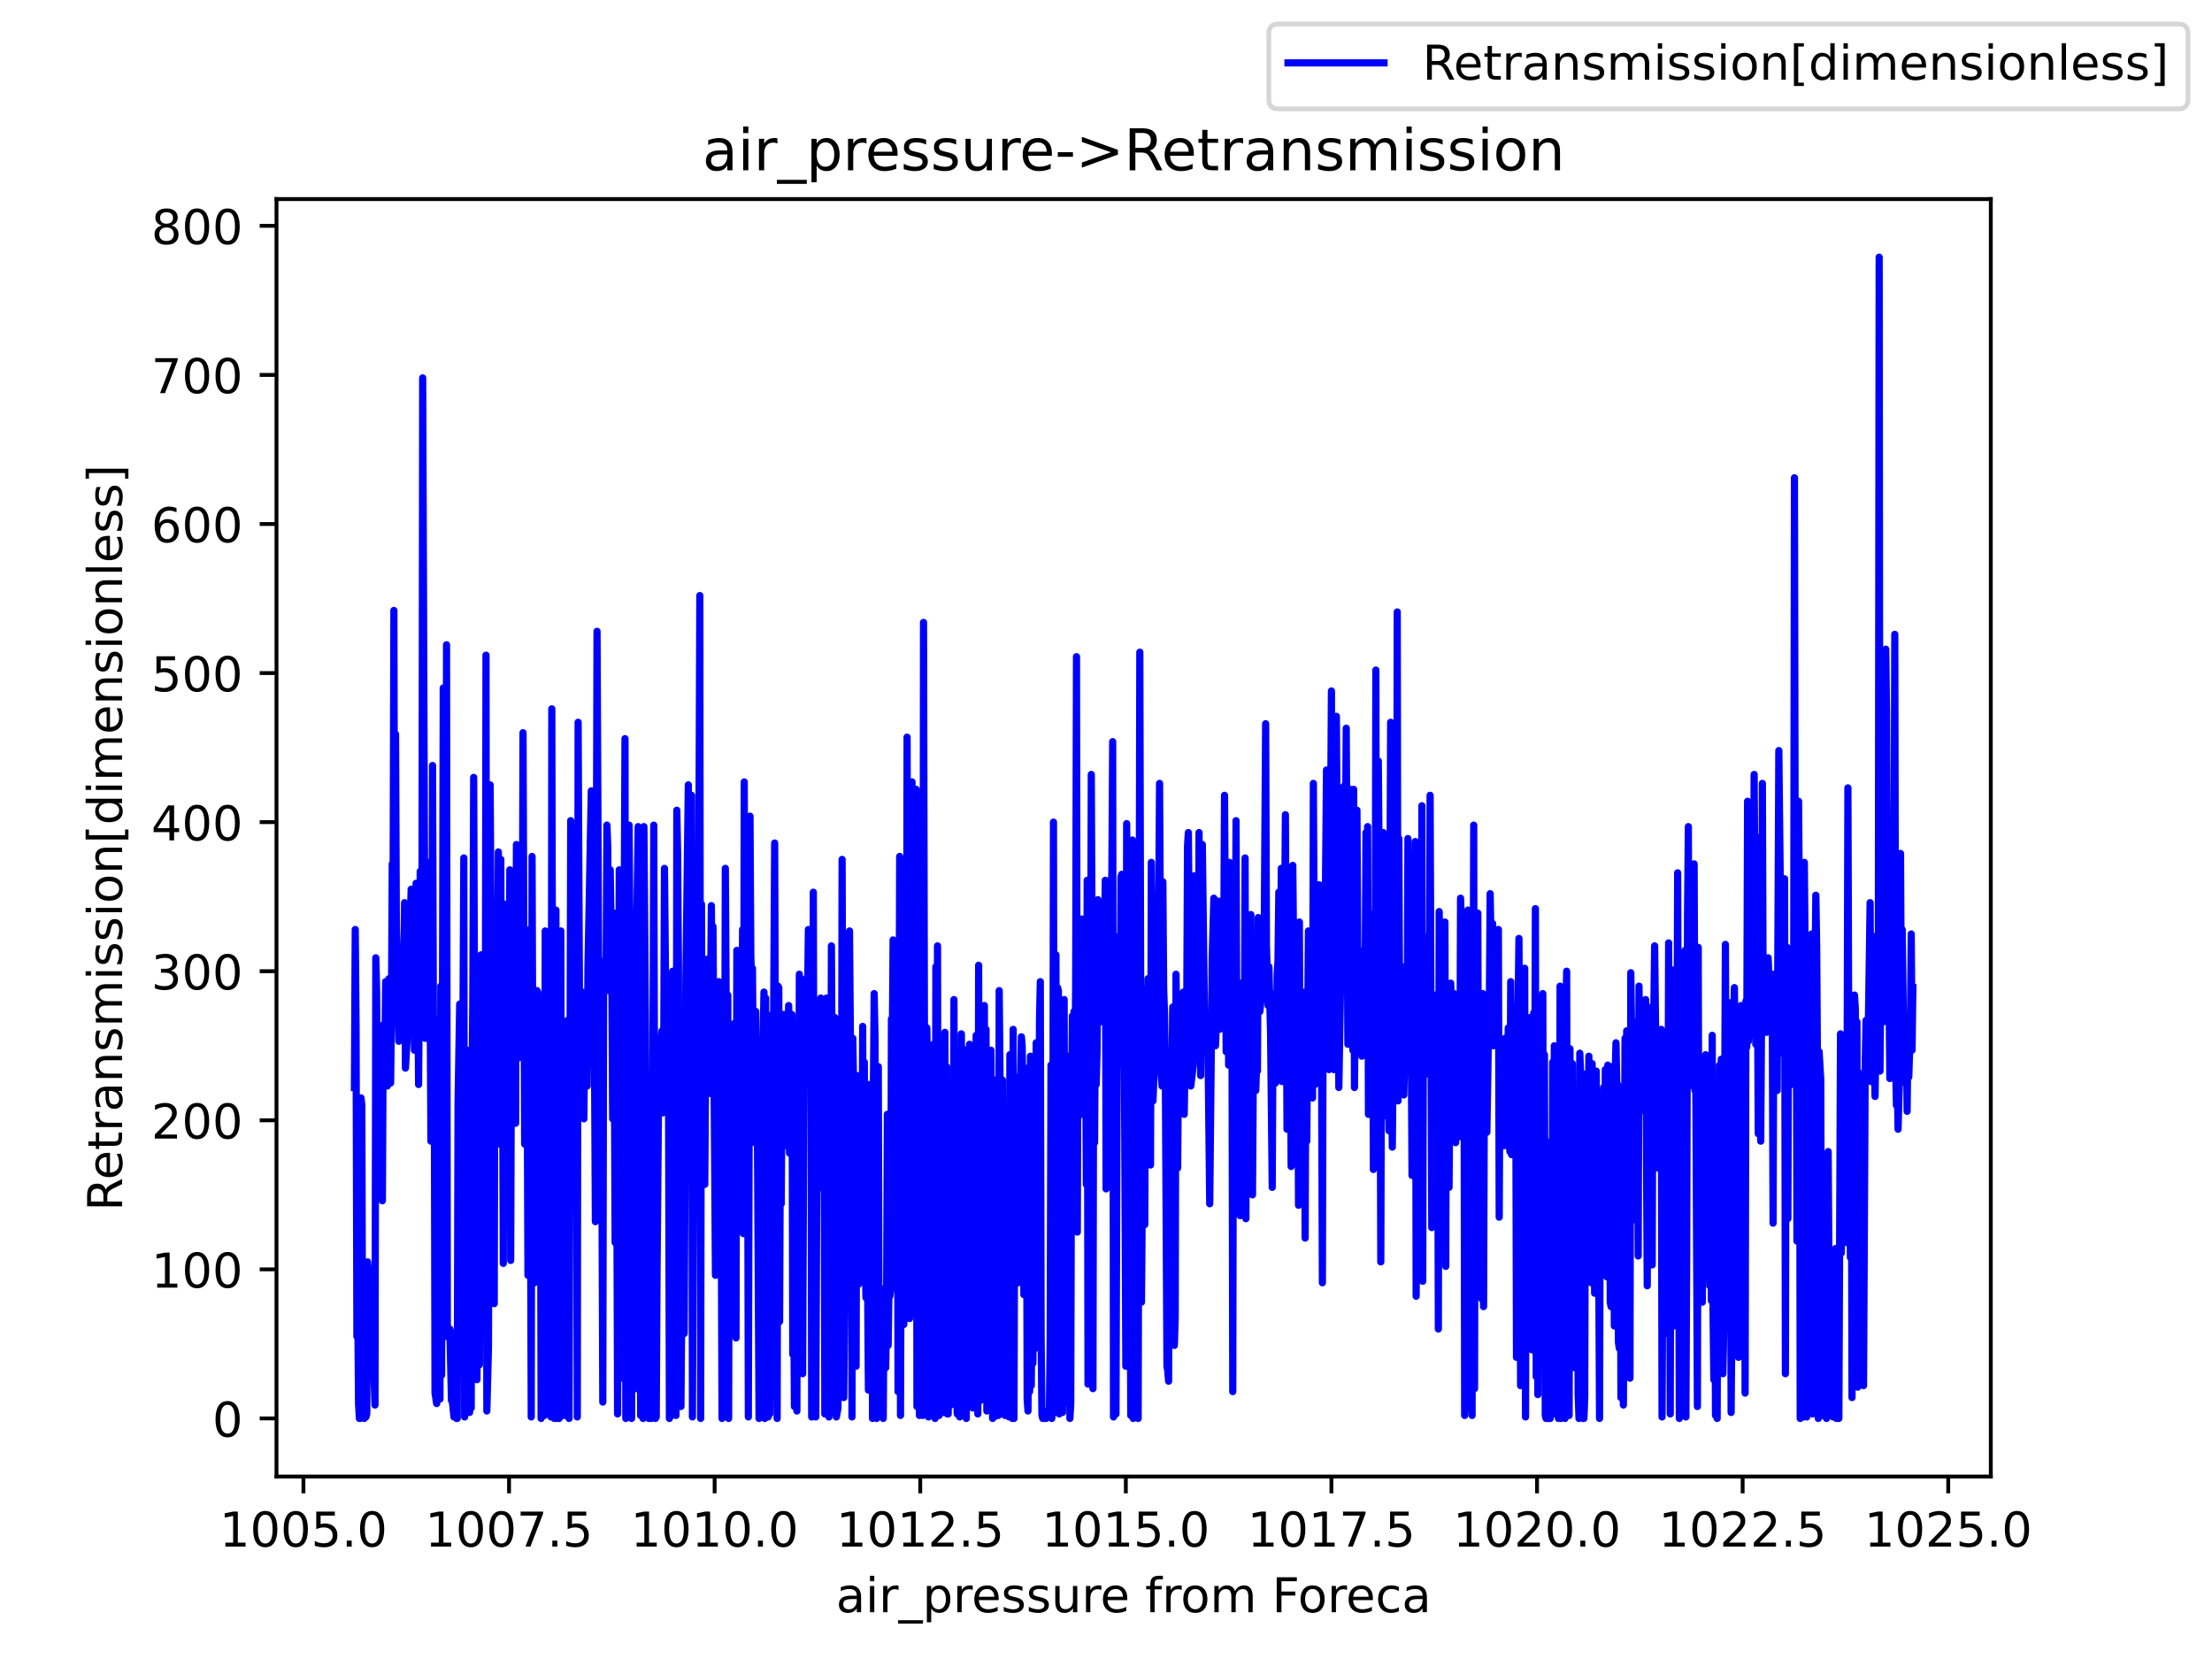 <?xml version="1.0" encoding="utf-8" standalone="no"?>
<!DOCTYPE svg PUBLIC "-//W3C//DTD SVG 1.1//EN"
  "http://www.w3.org/Graphics/SVG/1.1/DTD/svg11.dtd">
<!-- Created with matplotlib (https://matplotlib.org/) -->
<svg height="345.6pt" version="1.1" viewBox="0 0 460.8 345.6" width="460.8pt" xmlns="http://www.w3.org/2000/svg" xmlns:xlink="http://www.w3.org/1999/xlink">
 <defs>
  <style type="text/css">*{stroke-linecap:butt;stroke-linejoin:round;}</style>
 </defs>
 <g id="figure_1">
  <g id="patch_1">
   <path d="M 0 345.6 
L 460.8 345.6 
L 460.8 0 
L 0 0 
z
" style="fill:#ffffff;"/>
  </g>
  <g id="axes_1">
   <g id="patch_2">
    <path d="M 57.6 307.584 
L 414.72 307.584 
L 414.72 41.472 
L 57.6 41.472 
z
" style="fill:#ffffff;"/>
   </g>
   <g id="matplotlib.axis_1">
    <g id="xtick_1">
     <g id="line2d_1">
      <defs>
       <path d="M 0 0 
L 0 3.5 
" id="m2d797c3adc" style="stroke:#000000;stroke-width:0.8;"/>
      </defs>
      <g>
       <use style="stroke:#000000;stroke-width:0.8;" x="63.211" xlink:href="#m2d797c3adc" y="307.584"/>
      </g>
     </g>
     <g id="text_1">
      <!-- 1005.0 -->
      <g transform="translate(45.715 322.182)scale(0.1 -0.1)">
       <defs>
        <path d="M 12.406 8.297 
L 28.516 8.297 
L 28.516 63.922 
L 10.984 60.406 
L 10.984 69.391 
L 28.422 72.906 
L 38.281 72.906 
L 38.281 8.297 
L 54.391 8.297 
L 54.391 0 
L 12.406 0 
z
" id="DejaVuSans-49"/>
        <path d="M 31.781 66.406 
Q 24.172 66.406 20.328 58.906 
Q 16.5 51.422 16.5 36.375 
Q 16.5 21.391 20.328 13.891 
Q 24.172 6.391 31.781 6.391 
Q 39.453 6.391 43.281 13.891 
Q 47.125 21.391 47.125 36.375 
Q 47.125 51.422 43.281 58.906 
Q 39.453 66.406 31.781 66.406 
z
M 31.781 74.219 
Q 44.047 74.219 50.516 64.516 
Q 56.984 54.828 56.984 36.375 
Q 56.984 17.969 50.516 8.266 
Q 44.047 -1.422 31.781 -1.422 
Q 19.531 -1.422 13.062 8.266 
Q 6.594 17.969 6.594 36.375 
Q 6.594 54.828 13.062 64.516 
Q 19.531 74.219 31.781 74.219 
z
" id="DejaVuSans-48"/>
        <path d="M 10.797 72.906 
L 49.516 72.906 
L 49.516 64.594 
L 19.828 64.594 
L 19.828 46.734 
Q 21.969 47.469 24.109 47.828 
Q 26.266 48.188 28.422 48.188 
Q 40.625 48.188 47.75 41.5 
Q 54.891 34.812 54.891 23.391 
Q 54.891 11.625 47.562 5.094 
Q 40.234 -1.422 26.906 -1.422 
Q 22.312 -1.422 17.547 -0.641 
Q 12.797 0.141 7.719 1.703 
L 7.719 11.625 
Q 12.109 9.234 16.797 8.062 
Q 21.484 6.891 26.703 6.891 
Q 35.156 6.891 40.078 11.328 
Q 45.016 15.766 45.016 23.391 
Q 45.016 31 40.078 35.438 
Q 35.156 39.891 26.703 39.891 
Q 22.75 39.891 18.812 39.016 
Q 14.891 38.141 10.797 36.281 
z
" id="DejaVuSans-53"/>
        <path d="M 10.688 12.406 
L 21 12.406 
L 21 0 
L 10.688 0 
z
" id="DejaVuSans-46"/>
       </defs>
       <use xlink:href="#DejaVuSans-49"/>
       <use x="63.623" xlink:href="#DejaVuSans-48"/>
       <use x="127.246" xlink:href="#DejaVuSans-48"/>
       <use x="190.869" xlink:href="#DejaVuSans-53"/>
       <use x="254.492" xlink:href="#DejaVuSans-46"/>
       <use x="286.279" xlink:href="#DejaVuSans-48"/>
      </g>
     </g>
    </g>
    <g id="xtick_2">
     <g id="line2d_2">
      <g>
       <use style="stroke:#000000;stroke-width:0.8;" x="106.041" xlink:href="#m2d797c3adc" y="307.584"/>
      </g>
     </g>
     <g id="text_2">
      <!-- 1007.5 -->
      <g transform="translate(88.546 322.182)scale(0.1 -0.1)">
       <defs>
        <path d="M 8.203 72.906 
L 55.078 72.906 
L 55.078 68.703 
L 28.609 0 
L 18.312 0 
L 43.219 64.594 
L 8.203 64.594 
z
" id="DejaVuSans-55"/>
       </defs>
       <use xlink:href="#DejaVuSans-49"/>
       <use x="63.623" xlink:href="#DejaVuSans-48"/>
       <use x="127.246" xlink:href="#DejaVuSans-48"/>
       <use x="190.869" xlink:href="#DejaVuSans-55"/>
       <use x="254.492" xlink:href="#DejaVuSans-46"/>
       <use x="286.279" xlink:href="#DejaVuSans-53"/>
      </g>
     </g>
    </g>
    <g id="xtick_3">
     <g id="line2d_3">
      <g>
       <use style="stroke:#000000;stroke-width:0.8;" x="148.872" xlink:href="#m2d797c3adc" y="307.584"/>
      </g>
     </g>
     <g id="text_3">
      <!-- 1010.0 -->
      <g transform="translate(131.376 322.182)scale(0.1 -0.1)">
       <use xlink:href="#DejaVuSans-49"/>
       <use x="63.623" xlink:href="#DejaVuSans-48"/>
       <use x="127.246" xlink:href="#DejaVuSans-49"/>
       <use x="190.869" xlink:href="#DejaVuSans-48"/>
       <use x="254.492" xlink:href="#DejaVuSans-46"/>
       <use x="286.279" xlink:href="#DejaVuSans-48"/>
      </g>
     </g>
    </g>
    <g id="xtick_4">
     <g id="line2d_4">
      <g>
       <use style="stroke:#000000;stroke-width:0.8;" x="191.702" xlink:href="#m2d797c3adc" y="307.584"/>
      </g>
     </g>
     <g id="text_4">
      <!-- 1012.5 -->
      <g transform="translate(174.207 322.182)scale(0.1 -0.1)">
       <defs>
        <path d="M 19.188 8.297 
L 53.609 8.297 
L 53.609 0 
L 7.328 0 
L 7.328 8.297 
Q 12.938 14.109 22.625 23.891 
Q 32.328 33.688 34.812 36.531 
Q 39.547 41.844 41.422 45.531 
Q 43.312 49.219 43.312 52.781 
Q 43.312 58.594 39.234 62.25 
Q 35.156 65.922 28.609 65.922 
Q 23.969 65.922 18.812 64.312 
Q 13.672 62.703 7.812 59.422 
L 7.812 69.391 
Q 13.766 71.781 18.938 73 
Q 24.125 74.219 28.422 74.219 
Q 39.75 74.219 46.484 68.547 
Q 53.219 62.891 53.219 53.422 
Q 53.219 48.922 51.531 44.891 
Q 49.859 40.875 45.406 35.406 
Q 44.188 33.984 37.641 27.219 
Q 31.109 20.453 19.188 8.297 
z
" id="DejaVuSans-50"/>
       </defs>
       <use xlink:href="#DejaVuSans-49"/>
       <use x="63.623" xlink:href="#DejaVuSans-48"/>
       <use x="127.246" xlink:href="#DejaVuSans-49"/>
       <use x="190.869" xlink:href="#DejaVuSans-50"/>
       <use x="254.492" xlink:href="#DejaVuSans-46"/>
       <use x="286.279" xlink:href="#DejaVuSans-53"/>
      </g>
     </g>
    </g>
    <g id="xtick_5">
     <g id="line2d_5">
      <g>
       <use style="stroke:#000000;stroke-width:0.8;" x="234.532" xlink:href="#m2d797c3adc" y="307.584"/>
      </g>
     </g>
     <g id="text_5">
      <!-- 1015.0 -->
      <g transform="translate(217.037 322.182)scale(0.1 -0.1)">
       <use xlink:href="#DejaVuSans-49"/>
       <use x="63.623" xlink:href="#DejaVuSans-48"/>
       <use x="127.246" xlink:href="#DejaVuSans-49"/>
       <use x="190.869" xlink:href="#DejaVuSans-53"/>
       <use x="254.492" xlink:href="#DejaVuSans-46"/>
       <use x="286.279" xlink:href="#DejaVuSans-48"/>
      </g>
     </g>
    </g>
    <g id="xtick_6">
     <g id="line2d_6">
      <g>
       <use style="stroke:#000000;stroke-width:0.8;" x="277.363" xlink:href="#m2d797c3adc" y="307.584"/>
      </g>
     </g>
     <g id="text_6">
      <!-- 1017.5 -->
      <g transform="translate(259.868 322.182)scale(0.1 -0.1)">
       <use xlink:href="#DejaVuSans-49"/>
       <use x="63.623" xlink:href="#DejaVuSans-48"/>
       <use x="127.246" xlink:href="#DejaVuSans-49"/>
       <use x="190.869" xlink:href="#DejaVuSans-55"/>
       <use x="254.492" xlink:href="#DejaVuSans-46"/>
       <use x="286.279" xlink:href="#DejaVuSans-53"/>
      </g>
     </g>
    </g>
    <g id="xtick_7">
     <g id="line2d_7">
      <g>
       <use style="stroke:#000000;stroke-width:0.8;" x="320.193" xlink:href="#m2d797c3adc" y="307.584"/>
      </g>
     </g>
     <g id="text_7">
      <!-- 1020.0 -->
      <g transform="translate(302.698 322.182)scale(0.1 -0.1)">
       <use xlink:href="#DejaVuSans-49"/>
       <use x="63.623" xlink:href="#DejaVuSans-48"/>
       <use x="127.246" xlink:href="#DejaVuSans-50"/>
       <use x="190.869" xlink:href="#DejaVuSans-48"/>
       <use x="254.492" xlink:href="#DejaVuSans-46"/>
       <use x="286.279" xlink:href="#DejaVuSans-48"/>
      </g>
     </g>
    </g>
    <g id="xtick_8">
     <g id="line2d_8">
      <g>
       <use style="stroke:#000000;stroke-width:0.8;" x="363.024" xlink:href="#m2d797c3adc" y="307.584"/>
      </g>
     </g>
     <g id="text_8">
      <!-- 1022.5 -->
      <g transform="translate(345.528 322.182)scale(0.1 -0.1)">
       <use xlink:href="#DejaVuSans-49"/>
       <use x="63.623" xlink:href="#DejaVuSans-48"/>
       <use x="127.246" xlink:href="#DejaVuSans-50"/>
       <use x="190.869" xlink:href="#DejaVuSans-50"/>
       <use x="254.492" xlink:href="#DejaVuSans-46"/>
       <use x="286.279" xlink:href="#DejaVuSans-53"/>
      </g>
     </g>
    </g>
    <g id="xtick_9">
     <g id="line2d_9">
      <g>
       <use style="stroke:#000000;stroke-width:0.8;" x="405.854" xlink:href="#m2d797c3adc" y="307.584"/>
      </g>
     </g>
     <g id="text_9">
      <!-- 1025.0 -->
      <g transform="translate(388.359 322.182)scale(0.1 -0.1)">
       <use xlink:href="#DejaVuSans-49"/>
       <use x="63.623" xlink:href="#DejaVuSans-48"/>
       <use x="127.246" xlink:href="#DejaVuSans-50"/>
       <use x="190.869" xlink:href="#DejaVuSans-53"/>
       <use x="254.492" xlink:href="#DejaVuSans-46"/>
       <use x="286.279" xlink:href="#DejaVuSans-48"/>
      </g>
     </g>
    </g>
    <g id="text_10">
     <!-- air_pressure from Foreca -->
     <g transform="translate(174.162 335.861)scale(0.1 -0.1)">
      <defs>
       <path d="M 34.281 27.484 
Q 23.391 27.484 19.188 25 
Q 14.984 22.516 14.984 16.5 
Q 14.984 11.719 18.141 8.906 
Q 21.297 6.109 26.703 6.109 
Q 34.188 6.109 38.703 11.406 
Q 43.219 16.703 43.219 25.484 
L 43.219 27.484 
z
M 52.203 31.203 
L 52.203 0 
L 43.219 0 
L 43.219 8.297 
Q 40.141 3.328 35.547 0.953 
Q 30.953 -1.422 24.312 -1.422 
Q 15.922 -1.422 10.953 3.297 
Q 6 8.016 6 15.922 
Q 6 25.141 12.172 29.828 
Q 18.359 34.516 30.609 34.516 
L 43.219 34.516 
L 43.219 35.406 
Q 43.219 41.609 39.141 45 
Q 35.062 48.391 27.688 48.391 
Q 23 48.391 18.547 47.266 
Q 14.109 46.141 10.016 43.891 
L 10.016 52.203 
Q 14.938 54.109 19.578 55.047 
Q 24.219 56 28.609 56 
Q 40.484 56 46.344 49.844 
Q 52.203 43.703 52.203 31.203 
z
" id="DejaVuSans-97"/>
       <path d="M 9.422 54.688 
L 18.406 54.688 
L 18.406 0 
L 9.422 0 
z
M 9.422 75.984 
L 18.406 75.984 
L 18.406 64.594 
L 9.422 64.594 
z
" id="DejaVuSans-105"/>
       <path d="M 41.109 46.297 
Q 39.594 47.172 37.812 47.578 
Q 36.031 48 33.891 48 
Q 26.266 48 22.188 43.047 
Q 18.109 38.094 18.109 28.812 
L 18.109 0 
L 9.078 0 
L 9.078 54.688 
L 18.109 54.688 
L 18.109 46.188 
Q 20.953 51.172 25.484 53.578 
Q 30.031 56 36.531 56 
Q 37.453 56 38.578 55.875 
Q 39.703 55.766 41.062 55.516 
z
" id="DejaVuSans-114"/>
       <path d="M 50.984 -16.609 
L 50.984 -23.578 
L -0.984 -23.578 
L -0.984 -16.609 
z
" id="DejaVuSans-95"/>
       <path d="M 18.109 8.203 
L 18.109 -20.797 
L 9.078 -20.797 
L 9.078 54.688 
L 18.109 54.688 
L 18.109 46.391 
Q 20.953 51.266 25.266 53.625 
Q 29.594 56 35.594 56 
Q 45.562 56 51.781 48.094 
Q 58.016 40.188 58.016 27.297 
Q 58.016 14.406 51.781 6.484 
Q 45.562 -1.422 35.594 -1.422 
Q 29.594 -1.422 25.266 0.953 
Q 20.953 3.328 18.109 8.203 
z
M 48.688 27.297 
Q 48.688 37.203 44.609 42.844 
Q 40.531 48.484 33.406 48.484 
Q 26.266 48.484 22.188 42.844 
Q 18.109 37.203 18.109 27.297 
Q 18.109 17.391 22.188 11.75 
Q 26.266 6.109 33.406 6.109 
Q 40.531 6.109 44.609 11.75 
Q 48.688 17.391 48.688 27.297 
z
" id="DejaVuSans-112"/>
       <path d="M 56.203 29.594 
L 56.203 25.203 
L 14.891 25.203 
Q 15.484 15.922 20.484 11.062 
Q 25.484 6.203 34.422 6.203 
Q 39.594 6.203 44.453 7.469 
Q 49.312 8.734 54.109 11.281 
L 54.109 2.781 
Q 49.266 0.734 44.188 -0.344 
Q 39.109 -1.422 33.891 -1.422 
Q 20.797 -1.422 13.156 6.188 
Q 5.516 13.812 5.516 26.812 
Q 5.516 40.234 12.766 48.109 
Q 20.016 56 32.328 56 
Q 43.359 56 49.781 48.891 
Q 56.203 41.797 56.203 29.594 
z
M 47.219 32.234 
Q 47.125 39.594 43.094 43.984 
Q 39.062 48.391 32.422 48.391 
Q 24.906 48.391 20.391 44.141 
Q 15.875 39.891 15.188 32.172 
z
" id="DejaVuSans-101"/>
       <path d="M 44.281 53.078 
L 44.281 44.578 
Q 40.484 46.531 36.375 47.5 
Q 32.281 48.484 27.875 48.484 
Q 21.188 48.484 17.844 46.438 
Q 14.5 44.391 14.5 40.281 
Q 14.5 37.156 16.891 35.375 
Q 19.281 33.594 26.516 31.984 
L 29.594 31.297 
Q 39.156 29.25 43.188 25.516 
Q 47.219 21.781 47.219 15.094 
Q 47.219 7.469 41.188 3.016 
Q 35.156 -1.422 24.609 -1.422 
Q 20.219 -1.422 15.453 -0.562 
Q 10.688 0.297 5.422 2 
L 5.422 11.281 
Q 10.406 8.688 15.234 7.391 
Q 20.062 6.109 24.812 6.109 
Q 31.156 6.109 34.562 8.281 
Q 37.984 10.453 37.984 14.406 
Q 37.984 18.062 35.516 20.016 
Q 33.062 21.969 24.703 23.781 
L 21.578 24.516 
Q 13.234 26.266 9.516 29.906 
Q 5.812 33.547 5.812 39.891 
Q 5.812 47.609 11.281 51.797 
Q 16.75 56 26.812 56 
Q 31.781 56 36.172 55.266 
Q 40.578 54.547 44.281 53.078 
z
" id="DejaVuSans-115"/>
       <path d="M 8.5 21.578 
L 8.5 54.688 
L 17.484 54.688 
L 17.484 21.922 
Q 17.484 14.156 20.5 10.266 
Q 23.531 6.391 29.594 6.391 
Q 36.859 6.391 41.078 11.031 
Q 45.312 15.672 45.312 23.688 
L 45.312 54.688 
L 54.297 54.688 
L 54.297 0 
L 45.312 0 
L 45.312 8.406 
Q 42.047 3.422 37.719 1 
Q 33.406 -1.422 27.688 -1.422 
Q 18.266 -1.422 13.375 4.438 
Q 8.5 10.297 8.5 21.578 
z
M 31.109 56 
z
" id="DejaVuSans-117"/>
       <path id="DejaVuSans-32"/>
       <path d="M 37.109 75.984 
L 37.109 68.5 
L 28.516 68.5 
Q 23.688 68.5 21.797 66.547 
Q 19.922 64.594 19.922 59.516 
L 19.922 54.688 
L 34.719 54.688 
L 34.719 47.703 
L 19.922 47.703 
L 19.922 0 
L 10.891 0 
L 10.891 47.703 
L 2.297 47.703 
L 2.297 54.688 
L 10.891 54.688 
L 10.891 58.5 
Q 10.891 67.625 15.141 71.797 
Q 19.391 75.984 28.609 75.984 
z
" id="DejaVuSans-102"/>
       <path d="M 30.609 48.391 
Q 23.391 48.391 19.188 42.75 
Q 14.984 37.109 14.984 27.297 
Q 14.984 17.484 19.156 11.844 
Q 23.344 6.203 30.609 6.203 
Q 37.797 6.203 41.984 11.859 
Q 46.188 17.531 46.188 27.297 
Q 46.188 37.016 41.984 42.703 
Q 37.797 48.391 30.609 48.391 
z
M 30.609 56 
Q 42.328 56 49.016 48.375 
Q 55.719 40.766 55.719 27.297 
Q 55.719 13.875 49.016 6.219 
Q 42.328 -1.422 30.609 -1.422 
Q 18.844 -1.422 12.172 6.219 
Q 5.516 13.875 5.516 27.297 
Q 5.516 40.766 12.172 48.375 
Q 18.844 56 30.609 56 
z
" id="DejaVuSans-111"/>
       <path d="M 52 44.188 
Q 55.375 50.25 60.062 53.125 
Q 64.75 56 71.094 56 
Q 79.641 56 84.281 50.016 
Q 88.922 44.047 88.922 33.016 
L 88.922 0 
L 79.891 0 
L 79.891 32.719 
Q 79.891 40.578 77.094 44.375 
Q 74.312 48.188 68.609 48.188 
Q 61.625 48.188 57.562 43.547 
Q 53.516 38.922 53.516 30.906 
L 53.516 0 
L 44.484 0 
L 44.484 32.719 
Q 44.484 40.625 41.703 44.406 
Q 38.922 48.188 33.109 48.188 
Q 26.219 48.188 22.156 43.531 
Q 18.109 38.875 18.109 30.906 
L 18.109 0 
L 9.078 0 
L 9.078 54.688 
L 18.109 54.688 
L 18.109 46.188 
Q 21.188 51.219 25.484 53.609 
Q 29.781 56 35.688 56 
Q 41.656 56 45.828 52.969 
Q 50 49.953 52 44.188 
z
" id="DejaVuSans-109"/>
       <path d="M 9.812 72.906 
L 51.703 72.906 
L 51.703 64.594 
L 19.672 64.594 
L 19.672 43.109 
L 48.578 43.109 
L 48.578 34.812 
L 19.672 34.812 
L 19.672 0 
L 9.812 0 
z
" id="DejaVuSans-70"/>
       <path d="M 48.781 52.594 
L 48.781 44.188 
Q 44.969 46.297 41.141 47.344 
Q 37.312 48.391 33.406 48.391 
Q 24.656 48.391 19.812 42.844 
Q 14.984 37.312 14.984 27.297 
Q 14.984 17.281 19.812 11.734 
Q 24.656 6.203 33.406 6.203 
Q 37.312 6.203 41.141 7.25 
Q 44.969 8.297 48.781 10.406 
L 48.781 2.094 
Q 45.016 0.344 40.984 -0.531 
Q 36.969 -1.422 32.422 -1.422 
Q 20.062 -1.422 12.781 6.344 
Q 5.516 14.109 5.516 27.297 
Q 5.516 40.672 12.859 48.328 
Q 20.219 56 33.016 56 
Q 37.156 56 41.109 55.141 
Q 45.062 54.297 48.781 52.594 
z
" id="DejaVuSans-99"/>
      </defs>
      <use xlink:href="#DejaVuSans-97"/>
      <use x="61.279" xlink:href="#DejaVuSans-105"/>
      <use x="89.062" xlink:href="#DejaVuSans-114"/>
      <use x="130.176" xlink:href="#DejaVuSans-95"/>
      <use x="180.176" xlink:href="#DejaVuSans-112"/>
      <use x="243.652" xlink:href="#DejaVuSans-114"/>
      <use x="282.516" xlink:href="#DejaVuSans-101"/>
      <use x="344.039" xlink:href="#DejaVuSans-115"/>
      <use x="396.139" xlink:href="#DejaVuSans-115"/>
      <use x="448.238" xlink:href="#DejaVuSans-117"/>
      <use x="511.617" xlink:href="#DejaVuSans-114"/>
      <use x="550.48" xlink:href="#DejaVuSans-101"/>
      <use x="612.004" xlink:href="#DejaVuSans-32"/>
      <use x="643.791" xlink:href="#DejaVuSans-102"/>
      <use x="678.996" xlink:href="#DejaVuSans-114"/>
      <use x="717.859" xlink:href="#DejaVuSans-111"/>
      <use x="779.041" xlink:href="#DejaVuSans-109"/>
      <use x="876.453" xlink:href="#DejaVuSans-32"/>
      <use x="908.24" xlink:href="#DejaVuSans-70"/>
      <use x="962.135" xlink:href="#DejaVuSans-111"/>
      <use x="1023.316" xlink:href="#DejaVuSans-114"/>
      <use x="1062.18" xlink:href="#DejaVuSans-101"/>
      <use x="1123.703" xlink:href="#DejaVuSans-99"/>
      <use x="1178.684" xlink:href="#DejaVuSans-97"/>
     </g>
    </g>
   </g>
   <g id="matplotlib.axis_2">
    <g id="ytick_1">
     <g id="line2d_10">
      <defs>
       <path d="M 0 0 
L -3.5 0 
" id="m5bf0a450e6" style="stroke:#000000;stroke-width:0.8;"/>
      </defs>
      <g>
       <use style="stroke:#000000;stroke-width:0.8;" x="57.6" xlink:href="#m5bf0a450e6" y="295.488"/>
      </g>
     </g>
     <g id="text_11">
      <!-- 0 -->
      <g transform="translate(44.237 299.287)scale(0.1 -0.1)">
       <use xlink:href="#DejaVuSans-48"/>
      </g>
     </g>
    </g>
    <g id="ytick_2">
     <g id="line2d_11">
      <g>
       <use style="stroke:#000000;stroke-width:0.8;" x="57.6" xlink:href="#m5bf0a450e6" y="264.433"/>
      </g>
     </g>
     <g id="text_12">
      <!-- 100 -->
      <g transform="translate(31.512 268.232)scale(0.1 -0.1)">
       <use xlink:href="#DejaVuSans-49"/>
       <use x="63.623" xlink:href="#DejaVuSans-48"/>
       <use x="127.246" xlink:href="#DejaVuSans-48"/>
      </g>
     </g>
    </g>
    <g id="ytick_3">
     <g id="line2d_12">
      <g>
       <use style="stroke:#000000;stroke-width:0.8;" x="57.6" xlink:href="#m5bf0a450e6" y="233.378"/>
      </g>
     </g>
     <g id="text_13">
      <!-- 200 -->
      <g transform="translate(31.512 237.177)scale(0.1 -0.1)">
       <use xlink:href="#DejaVuSans-50"/>
       <use x="63.623" xlink:href="#DejaVuSans-48"/>
       <use x="127.246" xlink:href="#DejaVuSans-48"/>
      </g>
     </g>
    </g>
    <g id="ytick_4">
     <g id="line2d_13">
      <g>
       <use style="stroke:#000000;stroke-width:0.8;" x="57.6" xlink:href="#m5bf0a450e6" y="202.322"/>
      </g>
     </g>
     <g id="text_14">
      <!-- 300 -->
      <g transform="translate(31.512 206.122)scale(0.1 -0.1)">
       <defs>
        <path d="M 40.578 39.312 
Q 47.656 37.797 51.625 33 
Q 55.609 28.219 55.609 21.188 
Q 55.609 10.406 48.188 4.484 
Q 40.766 -1.422 27.094 -1.422 
Q 22.516 -1.422 17.656 -0.516 
Q 12.797 0.391 7.625 2.203 
L 7.625 11.719 
Q 11.719 9.328 16.594 8.109 
Q 21.484 6.891 26.812 6.891 
Q 36.078 6.891 40.938 10.547 
Q 45.797 14.203 45.797 21.188 
Q 45.797 27.641 41.281 31.266 
Q 36.766 34.906 28.719 34.906 
L 20.219 34.906 
L 20.219 43.016 
L 29.109 43.016 
Q 36.375 43.016 40.234 45.922 
Q 44.094 48.828 44.094 54.297 
Q 44.094 59.906 40.109 62.906 
Q 36.141 65.922 28.719 65.922 
Q 24.656 65.922 20.016 65.031 
Q 15.375 64.156 9.812 62.312 
L 9.812 71.094 
Q 15.438 72.656 20.344 73.438 
Q 25.25 74.219 29.594 74.219 
Q 40.828 74.219 47.359 69.109 
Q 53.906 64.016 53.906 55.328 
Q 53.906 49.266 50.438 45.094 
Q 46.969 40.922 40.578 39.312 
z
" id="DejaVuSans-51"/>
       </defs>
       <use xlink:href="#DejaVuSans-51"/>
       <use x="63.623" xlink:href="#DejaVuSans-48"/>
       <use x="127.246" xlink:href="#DejaVuSans-48"/>
      </g>
     </g>
    </g>
    <g id="ytick_5">
     <g id="line2d_14">
      <g>
       <use style="stroke:#000000;stroke-width:0.8;" x="57.6" xlink:href="#m5bf0a450e6" y="171.267"/>
      </g>
     </g>
     <g id="text_15">
      <!-- 400 -->
      <g transform="translate(31.512 175.066)scale(0.1 -0.1)">
       <defs>
        <path d="M 37.797 64.312 
L 12.891 25.391 
L 37.797 25.391 
z
M 35.203 72.906 
L 47.609 72.906 
L 47.609 25.391 
L 58.016 25.391 
L 58.016 17.188 
L 47.609 17.188 
L 47.609 0 
L 37.797 0 
L 37.797 17.188 
L 4.891 17.188 
L 4.891 26.703 
z
" id="DejaVuSans-52"/>
       </defs>
       <use xlink:href="#DejaVuSans-52"/>
       <use x="63.623" xlink:href="#DejaVuSans-48"/>
       <use x="127.246" xlink:href="#DejaVuSans-48"/>
      </g>
     </g>
    </g>
    <g id="ytick_6">
     <g id="line2d_15">
      <g>
       <use style="stroke:#000000;stroke-width:0.8;" x="57.6" xlink:href="#m5bf0a450e6" y="140.212"/>
      </g>
     </g>
     <g id="text_16">
      <!-- 500 -->
      <g transform="translate(31.512 144.011)scale(0.1 -0.1)">
       <use xlink:href="#DejaVuSans-53"/>
       <use x="63.623" xlink:href="#DejaVuSans-48"/>
       <use x="127.246" xlink:href="#DejaVuSans-48"/>
      </g>
     </g>
    </g>
    <g id="ytick_7">
     <g id="line2d_16">
      <g>
       <use style="stroke:#000000;stroke-width:0.8;" x="57.6" xlink:href="#m5bf0a450e6" y="109.157"/>
      </g>
     </g>
     <g id="text_17">
      <!-- 600 -->
      <g transform="translate(31.512 112.956)scale(0.1 -0.1)">
       <defs>
        <path d="M 33.016 40.375 
Q 26.375 40.375 22.484 35.828 
Q 18.609 31.297 18.609 23.391 
Q 18.609 15.531 22.484 10.953 
Q 26.375 6.391 33.016 6.391 
Q 39.656 6.391 43.531 10.953 
Q 47.406 15.531 47.406 23.391 
Q 47.406 31.297 43.531 35.828 
Q 39.656 40.375 33.016 40.375 
z
M 52.594 71.297 
L 52.594 62.312 
Q 48.875 64.062 45.094 64.984 
Q 41.312 65.922 37.594 65.922 
Q 27.828 65.922 22.672 59.328 
Q 17.531 52.734 16.797 39.406 
Q 19.672 43.656 24.016 45.922 
Q 28.375 48.188 33.594 48.188 
Q 44.578 48.188 50.953 41.516 
Q 57.328 34.859 57.328 23.391 
Q 57.328 12.156 50.688 5.359 
Q 44.047 -1.422 33.016 -1.422 
Q 20.359 -1.422 13.672 8.266 
Q 6.984 17.969 6.984 36.375 
Q 6.984 53.656 15.188 63.938 
Q 23.391 74.219 37.203 74.219 
Q 40.922 74.219 44.703 73.484 
Q 48.484 72.75 52.594 71.297 
z
" id="DejaVuSans-54"/>
       </defs>
       <use xlink:href="#DejaVuSans-54"/>
       <use x="63.623" xlink:href="#DejaVuSans-48"/>
       <use x="127.246" xlink:href="#DejaVuSans-48"/>
      </g>
     </g>
    </g>
    <g id="ytick_8">
     <g id="line2d_17">
      <g>
       <use style="stroke:#000000;stroke-width:0.8;" x="57.6" xlink:href="#m5bf0a450e6" y="78.102"/>
      </g>
     </g>
     <g id="text_18">
      <!-- 700 -->
      <g transform="translate(31.512 81.901)scale(0.1 -0.1)">
       <use xlink:href="#DejaVuSans-55"/>
       <use x="63.623" xlink:href="#DejaVuSans-48"/>
       <use x="127.246" xlink:href="#DejaVuSans-48"/>
      </g>
     </g>
    </g>
    <g id="ytick_9">
     <g id="line2d_18">
      <g>
       <use style="stroke:#000000;stroke-width:0.8;" x="57.6" xlink:href="#m5bf0a450e6" y="47.046"/>
      </g>
     </g>
     <g id="text_19">
      <!-- 800 -->
      <g transform="translate(31.512 50.846)scale(0.1 -0.1)">
       <defs>
        <path d="M 31.781 34.625 
Q 24.75 34.625 20.719 30.859 
Q 16.703 27.094 16.703 20.516 
Q 16.703 13.922 20.719 10.156 
Q 24.75 6.391 31.781 6.391 
Q 38.812 6.391 42.859 10.172 
Q 46.922 13.969 46.922 20.516 
Q 46.922 27.094 42.891 30.859 
Q 38.875 34.625 31.781 34.625 
z
M 21.922 38.812 
Q 15.578 40.375 12.031 44.719 
Q 8.5 49.078 8.5 55.328 
Q 8.5 64.062 14.719 69.141 
Q 20.953 74.219 31.781 74.219 
Q 42.672 74.219 48.875 69.141 
Q 55.078 64.062 55.078 55.328 
Q 55.078 49.078 51.531 44.719 
Q 48 40.375 41.703 38.812 
Q 48.828 37.156 52.797 32.312 
Q 56.781 27.484 56.781 20.516 
Q 56.781 9.906 50.312 4.234 
Q 43.844 -1.422 31.781 -1.422 
Q 19.734 -1.422 13.25 4.234 
Q 6.781 9.906 6.781 20.516 
Q 6.781 27.484 10.781 32.312 
Q 14.797 37.156 21.922 38.812 
z
M 18.312 54.391 
Q 18.312 48.734 21.844 45.562 
Q 25.391 42.391 31.781 42.391 
Q 38.141 42.391 41.719 45.562 
Q 45.312 48.734 45.312 54.391 
Q 45.312 60.062 41.719 63.234 
Q 38.141 66.406 31.781 66.406 
Q 25.391 66.406 21.844 63.234 
Q 18.312 60.062 18.312 54.391 
z
" id="DejaVuSans-56"/>
       </defs>
       <use xlink:href="#DejaVuSans-56"/>
       <use x="63.623" xlink:href="#DejaVuSans-48"/>
       <use x="127.246" xlink:href="#DejaVuSans-48"/>
      </g>
     </g>
    </g>
    <g id="text_20">
     <!-- Retransmission[dimensionless] -->
     <g transform="translate(25.433 252.27)rotate(-90)scale(0.1 -0.1)">
      <defs>
       <path d="M 44.391 34.188 
Q 47.562 33.109 50.562 29.594 
Q 53.562 26.078 56.594 19.922 
L 66.609 0 
L 56 0 
L 46.688 18.703 
Q 43.062 26.031 39.672 28.422 
Q 36.281 30.812 30.422 30.812 
L 19.672 30.812 
L 19.672 0 
L 9.812 0 
L 9.812 72.906 
L 32.078 72.906 
Q 44.578 72.906 50.734 67.672 
Q 56.891 62.453 56.891 51.906 
Q 56.891 45.016 53.688 40.469 
Q 50.484 35.938 44.391 34.188 
z
M 19.672 64.797 
L 19.672 38.922 
L 32.078 38.922 
Q 39.203 38.922 42.844 42.219 
Q 46.484 45.516 46.484 51.906 
Q 46.484 58.297 42.844 61.547 
Q 39.203 64.797 32.078 64.797 
z
" id="DejaVuSans-82"/>
       <path d="M 18.312 70.219 
L 18.312 54.688 
L 36.812 54.688 
L 36.812 47.703 
L 18.312 47.703 
L 18.312 18.016 
Q 18.312 11.328 20.141 9.422 
Q 21.969 7.516 27.594 7.516 
L 36.812 7.516 
L 36.812 0 
L 27.594 0 
Q 17.188 0 13.234 3.875 
Q 9.281 7.766 9.281 18.016 
L 9.281 47.703 
L 2.688 47.703 
L 2.688 54.688 
L 9.281 54.688 
L 9.281 70.219 
z
" id="DejaVuSans-116"/>
       <path d="M 54.891 33.016 
L 54.891 0 
L 45.906 0 
L 45.906 32.719 
Q 45.906 40.484 42.875 44.328 
Q 39.844 48.188 33.797 48.188 
Q 26.516 48.188 22.312 43.547 
Q 18.109 38.922 18.109 30.906 
L 18.109 0 
L 9.078 0 
L 9.078 54.688 
L 18.109 54.688 
L 18.109 46.188 
Q 21.344 51.125 25.703 53.562 
Q 30.078 56 35.797 56 
Q 45.219 56 50.047 50.172 
Q 54.891 44.344 54.891 33.016 
z
" id="DejaVuSans-110"/>
       <path d="M 8.594 75.984 
L 29.297 75.984 
L 29.297 69 
L 17.578 69 
L 17.578 -6.203 
L 29.297 -6.203 
L 29.297 -13.188 
L 8.594 -13.188 
z
" id="DejaVuSans-91"/>
       <path d="M 45.406 46.391 
L 45.406 75.984 
L 54.391 75.984 
L 54.391 0 
L 45.406 0 
L 45.406 8.203 
Q 42.578 3.328 38.25 0.953 
Q 33.938 -1.422 27.875 -1.422 
Q 17.969 -1.422 11.734 6.484 
Q 5.516 14.406 5.516 27.297 
Q 5.516 40.188 11.734 48.094 
Q 17.969 56 27.875 56 
Q 33.938 56 38.25 53.625 
Q 42.578 51.266 45.406 46.391 
z
M 14.797 27.297 
Q 14.797 17.391 18.875 11.75 
Q 22.953 6.109 30.078 6.109 
Q 37.203 6.109 41.297 11.75 
Q 45.406 17.391 45.406 27.297 
Q 45.406 37.203 41.297 42.844 
Q 37.203 48.484 30.078 48.484 
Q 22.953 48.484 18.875 42.844 
Q 14.797 37.203 14.797 27.297 
z
" id="DejaVuSans-100"/>
       <path d="M 9.422 75.984 
L 18.406 75.984 
L 18.406 0 
L 9.422 0 
z
" id="DejaVuSans-108"/>
       <path d="M 30.422 75.984 
L 30.422 -13.188 
L 9.719 -13.188 
L 9.719 -6.203 
L 21.391 -6.203 
L 21.391 69 
L 9.719 69 
L 9.719 75.984 
z
" id="DejaVuSans-93"/>
      </defs>
      <use xlink:href="#DejaVuSans-82"/>
      <use x="64.982" xlink:href="#DejaVuSans-101"/>
      <use x="126.506" xlink:href="#DejaVuSans-116"/>
      <use x="165.715" xlink:href="#DejaVuSans-114"/>
      <use x="206.828" xlink:href="#DejaVuSans-97"/>
      <use x="268.107" xlink:href="#DejaVuSans-110"/>
      <use x="331.486" xlink:href="#DejaVuSans-115"/>
      <use x="383.586" xlink:href="#DejaVuSans-109"/>
      <use x="480.998" xlink:href="#DejaVuSans-105"/>
      <use x="508.781" xlink:href="#DejaVuSans-115"/>
      <use x="560.881" xlink:href="#DejaVuSans-115"/>
      <use x="612.98" xlink:href="#DejaVuSans-105"/>
      <use x="640.764" xlink:href="#DejaVuSans-111"/>
      <use x="701.945" xlink:href="#DejaVuSans-110"/>
      <use x="765.324" xlink:href="#DejaVuSans-91"/>
      <use x="804.338" xlink:href="#DejaVuSans-100"/>
      <use x="867.814" xlink:href="#DejaVuSans-105"/>
      <use x="895.598" xlink:href="#DejaVuSans-109"/>
      <use x="993.01" xlink:href="#DejaVuSans-101"/>
      <use x="1054.533" xlink:href="#DejaVuSans-110"/>
      <use x="1117.912" xlink:href="#DejaVuSans-115"/>
      <use x="1170.012" xlink:href="#DejaVuSans-105"/>
      <use x="1197.795" xlink:href="#DejaVuSans-111"/>
      <use x="1258.977" xlink:href="#DejaVuSans-110"/>
      <use x="1322.355" xlink:href="#DejaVuSans-108"/>
      <use x="1350.139" xlink:href="#DejaVuSans-101"/>
      <use x="1411.662" xlink:href="#DejaVuSans-115"/>
      <use x="1463.762" xlink:href="#DejaVuSans-115"/>
      <use x="1515.861" xlink:href="#DejaVuSans-93"/>
     </g>
    </g>
   </g>
   <g id="line2d_19">
    <path clip-path="url(#p394c642da7)" d="M 73.833 226.545 
L 74.004 193.627 
L 74.175 214.123 
L 74.347 278.408 
L 74.518 270.954 
L 74.689 292.382 
L 74.861 295.488 
L 75.032 295.488 
L 75.203 228.719 
L 75.375 230.272 
L 75.546 291.451 
L 75.717 294.556 
L 75.889 295.488 
L 76.06 295.177 
L 76.231 295.177 
L 76.403 294.556 
L 76.574 262.88 
L 76.745 265.054 
L 76.917 264.743 
L 77.259 269.402 
L 77.43 268.159 
L 77.944 287.724 
L 78.116 292.693 
L 78.287 199.527 
L 78.458 206.36 
L 78.63 240.21 
L 78.801 220.024 
L 78.972 219.403 
L 79.144 215.366 
L 79.315 225.614 
L 79.486 214.744 
L 79.658 250.147 
L 79.829 213.502 
L 80 224.061 
L 80.172 220.024 
L 80.343 204.496 
L 80.686 226.235 
L 81.028 203.875 
L 81.371 225.614 
L 81.542 210.707 
L 81.714 179.963 
L 81.885 186.795 
L 82.056 127.169 
L 82.227 208.844 
L 82.399 152.945 
L 82.57 193.316 
L 83.084 216.918 
L 83.255 200.149 
L 83.598 213.192 
L 84.112 199.527 
L 84.283 188.037 
L 84.455 222.508 
L 84.797 216.918 
L 84.969 198.596 
L 85.311 197.043 
L 85.654 185.242 
L 85.825 210.086 
L 86.168 201.08 
L 86.339 218.782 
L 86.682 184 
L 87.024 202.012 
L 87.196 225.924 
L 87.538 181.515 
L 87.71 182.447 
L 87.881 213.813 
L 88.052 78.723 
L 88.566 216.297 
L 88.738 205.117 
L 88.909 216.297 
L 89.252 179.652 
L 89.594 205.738 
L 89.766 237.725 
L 89.937 221.887 
L 90.108 159.466 
L 90.28 211.639 
L 90.451 213.813 
L 90.622 290.209 
L 90.965 292.382 
L 91.308 289.588 
L 91.65 291.451 
L 91.822 205.428 
L 91.993 286.482 
L 92.335 143.318 
L 92.507 278.408 
L 92.849 276.234 
L 93.021 134.312 
L 93.192 278.097 
L 93.535 278.718 
L 93.706 276.855 
L 94.049 291.761 
L 94.22 291.761 
L 94.563 295.177 
L 94.734 294.556 
L 94.905 277.476 
L 95.077 295.488 
L 95.248 295.488 
L 95.419 229.34 
L 95.762 209.155 
L 96.276 244.868 
L 96.619 178.72 
L 96.79 295.177 
L 97.132 248.595 
L 97.304 267.538 
L 97.475 218.782 
L 97.818 294.246 
L 97.989 224.993 
L 98.16 293.314 
L 98.332 227.477 
L 98.503 206.981 
L 98.674 161.951 
L 98.846 208.223 
L 99.017 210.086 
L 99.188 201.08 
L 99.36 287.414 
L 99.702 226.545 
L 99.874 284.308 
L 100.216 198.906 
L 100.388 216.297 
L 100.559 204.807 
L 100.73 251.7 
L 101.073 236.173 
L 101.244 136.485 
L 101.416 293.935 
L 101.758 280.582 
L 102.101 163.503 
L 102.443 215.366 
L 102.786 215.987 
L 102.957 271.575 
L 103.129 188.969 
L 103.471 209.465 
L 103.643 212.571 
L 103.814 177.478 
L 104.157 238.346 
L 104.328 179.031 
L 104.499 227.167 
L 104.671 212.881 
L 104.842 263.191 
L 105.013 188.348 
L 105.185 242.694 
L 105.527 229.962 
L 105.699 212.881 
L 105.87 227.167 
L 106.213 181.205 
L 106.384 262.569 
L 106.555 210.707 
L 106.726 205.428 
L 107.069 217.229 
L 107.24 199.838 
L 107.412 233.999 
L 107.583 175.925 
L 107.754 203.565 
L 107.926 187.726 
L 108.097 220.334 
L 108.44 195.801 
L 108.611 197.664 
L 108.782 208.844 
L 108.954 152.634 
L 109.296 238.346 
L 109.468 214.123 
L 109.639 224.372 
L 109.81 221.266 
L 109.982 265.675 
L 110.153 204.807 
L 110.324 193.627 
L 110.667 295.177 
L 110.838 178.41 
L 111.01 228.098 
L 111.352 267.228 
L 111.523 208.533 
L 111.866 206.36 
L 112.037 206.67 
L 112.38 224.061 
L 112.551 212.881 
L 112.723 295.488 
L 113.237 210.397 
L 113.408 294.867 
L 113.579 193.937 
L 113.751 203.254 
L 114.093 292.382 
L 114.265 224.682 
L 114.436 209.155 
L 114.779 295.177 
L 114.95 147.665 
L 115.121 220.645 
L 115.464 295.488 
L 115.807 189.59 
L 115.978 295.488 
L 116.149 217.85 
L 116.32 199.838 
L 116.492 295.488 
L 116.663 195.801 
L 116.834 193.937 
L 117.006 294.246 
L 117.348 218.782 
L 117.52 294.867 
L 118.034 293.935 
L 118.205 212.571 
L 118.376 234.93 
L 118.548 295.488 
L 118.89 170.957 
L 119.233 187.416 
L 119.404 176.547 
L 119.576 191.764 
L 119.918 198.596 
L 120.09 214.123 
L 120.261 295.177 
L 120.432 150.46 
L 120.775 220.645 
L 121.289 206.67 
L 121.631 233.067 
L 121.803 214.123 
L 122.317 226.235 
L 122.488 201.08 
L 123.173 164.746 
L 123.345 209.465 
L 123.516 220.645 
L 123.687 191.764 
L 124.03 254.495 
L 124.373 131.517 
L 124.715 202.633 
L 124.887 210.707 
L 125.229 203.565 
L 125.572 292.072 
L 125.743 204.496 
L 125.915 200.149 
L 126.257 205.117 
L 126.428 171.888 
L 126.6 176.236 
L 126.771 206.36 
L 127.114 181.205 
L 127.456 203.254 
L 127.628 233.067 
L 127.97 220.334 
L 128.142 258.843 
L 128.313 190.211 
L 128.656 294.556 
L 128.998 181.205 
L 129.341 287.103 
L 129.512 185.553 
L 129.855 229.03 
L 130.198 153.876 
L 130.369 295.488 
L 130.54 219.092 
L 130.712 218.471 
L 131.054 171.888 
L 131.397 216.608 
L 131.568 295.488 
L 131.911 190.211 
L 132.253 218.782 
L 132.425 289.277 
L 132.596 196.732 
L 132.939 172.199 
L 133.453 294.867 
L 133.795 197.354 
L 133.967 295.488 
L 134.138 172.199 
L 134.481 215.366 
L 134.823 295.177 
L 135.166 295.488 
L 135.509 248.284 
L 135.68 295.488 
L 135.851 274.06 
L 136.194 171.888 
L 136.536 295.488 
L 136.708 295.177 
L 136.879 264.433 
L 137.222 225.303 
L 137.564 226.856 
L 137.736 216.608 
L 137.907 214.744 
L 138.078 231.825 
L 138.25 223.75 
L 138.421 180.894 
L 138.764 216.297 
L 138.935 222.819 
L 139.106 211.018 
L 139.278 232.135 
L 139.449 295.488 
L 139.62 220.645 
L 139.963 294.867 
L 140.134 202.322 
L 140.477 278.097 
L 140.819 294.867 
L 140.991 168.783 
L 141.162 177.789 
L 141.333 201.391 
L 141.505 292.693 
L 141.847 293.004 
L 142.19 253.253 
L 142.533 277.787 
L 142.875 204.496 
L 143.389 163.503 
L 143.561 226.235 
L 143.903 204.186 
L 144.075 165.677 
L 144.246 295.177 
L 144.589 210.707 
L 144.76 198.906 
L 145.274 231.825 
L 145.445 215.366 
L 145.788 124.063 
L 145.959 295.488 
L 146.13 188.348 
L 146.302 235.862 
L 146.473 221.266 
L 146.816 246.731 
L 147.158 199.838 
L 147.33 219.713 
L 147.501 208.533 
L 147.844 227.788 
L 148.186 188.658 
L 148.358 207.291 
L 148.529 193.006 
L 149.043 265.675 
L 149.214 206.981 
L 149.386 212.26 
L 149.557 212.881 
L 149.728 204.496 
L 149.9 205.428 
L 150.242 250.458 
L 150.414 295.488 
L 150.756 227.788 
L 150.927 245.8 
L 151.099 180.894 
L 151.27 207.602 
L 151.441 295.177 
L 151.613 207.291 
L 151.784 295.488 
L 151.955 218.161 
L 152.127 275.302 
L 152.298 221.266 
L 152.469 220.956 
L 152.641 218.161 
L 152.812 220.334 
L 152.983 213.192 
L 153.155 229.34 
L 153.326 278.718 
L 153.497 197.975 
L 153.669 245.8 
L 153.84 248.905 
L 154.011 227.167 
L 154.183 244.247 
L 154.354 222.198 
L 154.525 221.577 
L 154.697 193.627 
L 154.868 256.98 
L 155.039 162.882 
L 155.211 225.303 
L 155.382 239.589 
L 155.553 214.123 
L 155.724 222.508 
L 155.896 295.177 
L 156.238 170.025 
L 156.41 199.217 
L 156.581 204.807 
L 156.752 201.701 
L 156.924 224.061 
L 157.095 211.328 
L 157.266 238.036 
L 157.438 210.707 
L 157.609 230.583 
L 157.78 235.241 
L 158.123 295.488 
L 158.294 237.725 
L 158.466 266.607 
L 158.637 219.403 
L 158.808 277.787 
L 158.98 216.608 
L 159.151 206.67 
L 159.322 295.488 
L 159.494 207.912 
L 159.665 293.625 
L 159.836 293.004 
L 160.008 295.177 
L 160.179 220.956 
L 160.35 294.556 
L 160.521 274.992 
L 160.864 211.328 
L 161.035 233.688 
L 161.378 175.615 
L 161.549 227.477 
L 161.721 206.67 
L 161.892 295.488 
L 162.063 205.428 
L 162.235 205.738 
L 162.406 275.302 
L 162.577 230.583 
L 162.749 250.769 
L 162.92 223.44 
L 163.091 230.583 
L 163.263 211.328 
L 163.434 238.657 
L 163.605 213.502 
L 163.948 220.024 
L 164.119 219.403 
L 164.291 209.465 
L 164.462 240.21 
L 164.805 230.272 
L 164.976 211.328 
L 165.147 282.134 
L 165.318 264.122 
L 165.49 293.004 
L 165.661 215.676 
L 165.832 219.403 
L 166.004 293.935 
L 166.175 213.192 
L 166.346 272.818 
L 166.518 202.944 
L 166.86 232.446 
L 167.032 212.571 
L 167.203 286.171 
L 167.546 206.049 
L 167.717 222.819 
L 167.888 203.875 
L 168.06 221.887 
L 168.402 193.627 
L 168.574 225.303 
L 168.916 198.906 
L 169.088 295.177 
L 169.43 185.863 
L 169.602 261.948 
L 169.773 228.719 
L 169.944 295.177 
L 170.287 215.055 
L 170.458 222.819 
L 170.629 214.434 
L 170.801 233.067 
L 170.972 207.912 
L 171.143 224.372 
L 171.315 211.95 
L 171.486 247.663 
L 171.657 221.266 
L 171.829 294.556 
L 172 262.569 
L 172.171 207.912 
L 172.343 230.583 
L 172.514 222.198 
L 172.685 295.177 
L 172.857 228.409 
L 173.028 247.663 
L 173.199 197.043 
L 173.542 262.569 
L 173.713 294.246 
L 173.885 211.95 
L 174.056 285.55 
L 174.227 295.177 
L 174.57 293.314 
L 174.741 231.825 
L 174.913 215.987 
L 175.084 217.539 
L 175.255 263.812 
L 175.426 179.031 
L 175.769 291.14 
L 175.94 269.712 
L 176.112 198.285 
L 176.283 204.186 
L 176.454 206.049 
L 176.626 266.917 
L 176.968 193.937 
L 177.311 235.551 
L 177.482 295.177 
L 177.654 216.297 
L 177.825 226.545 
L 177.996 265.054 
L 178.168 242.694 
L 178.339 284.619 
L 178.51 224.061 
L 178.682 238.657 
L 178.853 267.538 
L 179.024 264.743 
L 179.367 243.315 
L 179.538 261.948 
L 179.71 213.813 
L 179.881 265.675 
L 180.052 221.266 
L 180.223 261.638 
L 180.395 270.333 
L 180.566 245.179 
L 180.909 289.588 
L 181.08 225.924 
L 181.251 226.856 
L 181.423 271.575 
L 181.594 245.489 
L 181.765 295.488 
L 181.937 227.788 
L 182.108 206.981 
L 182.279 215.987 
L 182.451 292.382 
L 182.622 295.488 
L 182.793 288.035 
L 182.965 222.198 
L 183.136 285.55 
L 183.307 284.619 
L 183.65 268.47 
L 183.821 270.954 
L 183.993 295.488 
L 184.164 271.265 
L 184.335 282.445 
L 184.507 284.929 
L 184.678 274.992 
L 184.849 232.135 
L 185.02 280.271 
L 185.192 268.47 
L 185.363 270.023 
L 185.534 268.781 
L 185.706 212.26 
L 185.877 218.471 
L 186.048 195.801 
L 186.22 213.502 
L 186.391 262.259 
L 186.562 216.918 
L 186.734 220.956 
L 186.905 213.192 
L 187.076 289.898 
L 187.419 178.41 
L 187.59 294.867 
L 187.762 241.452 
L 187.933 265.986 
L 188.276 275.923 
L 188.618 209.155 
L 188.79 265.986 
L 188.961 153.566 
L 189.132 209.776 
L 189.304 203.565 
L 189.475 274.681 
L 189.646 211.328 
L 189.817 219.713 
L 189.989 162.882 
L 190.331 273.439 
L 190.674 233.067 
L 190.845 164.435 
L 191.017 293.004 
L 191.188 278.408 
L 191.359 216.918 
L 191.531 294.867 
L 191.702 218.471 
L 191.873 283.066 
L 192.045 273.749 
L 192.216 294.867 
L 192.387 129.653 
L 192.73 285.55 
L 192.901 223.44 
L 193.073 214.123 
L 193.244 224.372 
L 193.415 295.177 
L 193.587 292.072 
L 193.929 226.235 
L 194.101 294.556 
L 194.272 287.724 
L 194.443 217.539 
L 194.614 293.935 
L 194.786 295.488 
L 194.957 201.391 
L 195.128 292.382 
L 195.3 197.043 
L 195.471 294.867 
L 195.642 294.867 
L 195.814 220.024 
L 195.985 220.956 
L 196.156 293.004 
L 196.328 262.259 
L 196.499 291.761 
L 196.67 294.246 
L 196.842 215.055 
L 197.013 293.625 
L 197.184 222.198 
L 197.356 294.556 
L 197.527 294.556 
L 197.698 225.924 
L 198.041 292.693 
L 198.384 229.962 
L 198.555 292.382 
L 198.726 208.223 
L 198.898 280.892 
L 199.069 277.787 
L 199.24 290.519 
L 199.412 294.556 
L 199.754 236.483 
L 199.925 295.177 
L 200.268 215.366 
L 200.439 290.519 
L 200.611 218.471 
L 200.782 293.935 
L 201.125 254.806 
L 201.296 295.488 
L 201.467 227.788 
L 201.81 266.917 
L 201.981 217.539 
L 202.153 223.75 
L 202.324 274.37 
L 202.495 222.508 
L 202.667 293.314 
L 202.838 249.216 
L 203.181 290.83 
L 203.352 215.676 
L 203.523 238.968 
L 203.695 294.556 
L 203.866 201.08 
L 204.037 276.234 
L 204.209 291.761 
L 204.38 224.682 
L 204.551 224.993 
L 204.722 290.209 
L 204.894 221.266 
L 205.065 209.465 
L 205.236 282.445 
L 205.408 214.434 
L 205.579 293.935 
L 205.922 219.713 
L 206.093 233.999 
L 206.264 236.794 
L 206.436 218.782 
L 206.607 243.936 
L 206.778 295.488 
L 206.95 264.433 
L 207.121 295.177 
L 207.292 224.993 
L 207.464 242.694 
L 207.635 225.924 
L 207.806 294.867 
L 207.978 294.867 
L 208.149 206.36 
L 208.32 224.061 
L 208.663 291.14 
L 208.834 224.993 
L 209.006 293.004 
L 209.177 293.004 
L 209.348 294.867 
L 209.519 253.253 
L 209.691 291.14 
L 209.862 266.607 
L 210.033 293.314 
L 210.205 295.177 
L 210.376 219.713 
L 210.547 294.867 
L 210.719 293.625 
L 210.89 295.488 
L 211.061 214.434 
L 211.233 295.488 
L 211.404 238.968 
L 211.575 232.135 
L 211.747 257.29 
L 211.918 225.303 
L 212.089 267.228 
L 212.261 224.372 
L 212.432 229.03 
L 212.603 226.545 
L 212.775 215.987 
L 212.946 218.161 
L 213.117 234.309 
L 213.289 269.712 
L 213.46 252.942 
L 213.631 222.508 
L 213.803 224.372 
L 213.974 291.451 
L 214.145 293.935 
L 214.316 270.333 
L 214.488 289.898 
L 214.659 220.024 
L 214.83 288.656 
L 215.002 272.507 
L 215.173 283.998 
L 215.344 221.887 
L 215.516 242.384 
L 215.687 280.892 
L 215.858 217.229 
L 216.03 278.408 
L 216.201 217.85 
L 216.372 279.65 
L 216.544 212.26 
L 216.715 204.496 
L 216.886 279.029 
L 217.058 294.867 
L 217.229 295.488 
L 217.4 295.488 
L 217.572 295.177 
L 217.743 295.488 
L 217.914 295.488 
L 218.257 293.935 
L 218.428 294.867 
L 218.6 294.556 
L 218.771 278.408 
L 218.942 221.887 
L 219.113 295.488 
L 219.285 268.159 
L 219.456 171.267 
L 219.627 293.314 
L 219.799 207.602 
L 219.97 198.906 
L 220.141 294.246 
L 220.313 205.738 
L 220.484 206.36 
L 220.655 294.556 
L 220.827 231.204 
L 220.998 224.993 
L 221.169 213.502 
L 221.341 294.246 
L 221.512 212.571 
L 221.683 208.223 
L 221.855 292.072 
L 222.026 240.52 
L 222.197 247.663 
L 222.369 292.072 
L 222.54 220.024 
L 222.711 240.52 
L 222.883 295.488 
L 223.054 292.382 
L 223.225 229.34 
L 223.397 211.639 
L 223.568 221.887 
L 223.739 210.707 
L 223.911 224.682 
L 224.082 205.117 
L 224.253 136.796 
L 224.424 256.669 
L 224.596 196.422 
L 224.767 232.446 
L 224.938 224.372 
L 225.11 226.235 
L 225.452 191.453 
L 225.795 225.303 
L 225.966 221.266 
L 226.138 214.434 
L 226.309 246.731 
L 226.48 183.379 
L 226.652 288.345 
L 226.823 220.645 
L 227.166 217.229 
L 227.337 161.33 
L 227.508 200.149 
L 227.68 289.277 
L 227.851 198.906 
L 228.022 238.036 
L 228.194 207.602 
L 228.365 225.924 
L 228.536 219.092 
L 228.708 187.416 
L 228.879 210.397 
L 229.05 208.223 
L 229.221 212.881 
L 229.393 188.037 
L 229.564 189.9 
L 229.907 208.533 
L 230.249 183.379 
L 230.421 247.663 
L 230.763 238.346 
L 231.106 212.881 
L 231.277 211.95 
L 231.449 186.795 
L 231.62 181.826 
L 231.791 154.497 
L 231.963 295.177 
L 232.134 198.596 
L 232.305 215.055 
L 232.477 294.556 
L 232.819 195.18 
L 233.333 221.577 
L 233.505 182.758 
L 233.676 182.137 
L 233.847 211.639 
L 234.018 216.918 
L 234.19 211.639 
L 234.532 284.619 
L 234.704 171.578 
L 235.046 228.098 
L 235.218 212.881 
L 235.56 294.867 
L 235.732 199.838 
L 235.903 174.994 
L 236.074 295.488 
L 236.246 198.285 
L 236.588 198.906 
L 236.931 220.956 
L 237.102 295.488 
L 237.445 135.864 
L 237.788 271.265 
L 238.302 206.049 
L 238.473 255.116 
L 238.644 213.502 
L 238.815 230.583 
L 238.987 225.303 
L 239.158 203.875 
L 239.329 229.34 
L 239.501 229.34 
L 239.672 242.694 
L 239.843 179.652 
L 240.186 229.34 
L 240.7 215.987 
L 241.043 201.08 
L 241.214 211.95 
L 241.557 163.193 
L 241.899 223.75 
L 242.071 226.235 
L 242.242 183.689 
L 242.413 206.049 
L 242.585 211.018 
L 242.756 222.819 
L 243.099 284.619 
L 243.27 285.55 
L 243.441 287.724 
L 243.612 223.75 
L 243.784 275.923 
L 243.955 233.688 
L 244.126 225.303 
L 244.298 209.776 
L 244.469 216.918 
L 244.64 280.271 
L 244.812 274.37 
L 244.983 202.944 
L 245.154 215.055 
L 245.326 243.315 
L 245.497 221.266 
L 245.668 220.024 
L 245.84 215.366 
L 246.182 230.893 
L 246.525 206.67 
L 246.696 232.135 
L 246.868 220.334 
L 247.039 226.235 
L 247.21 211.95 
L 247.382 176.236 
L 247.553 173.441 
L 247.896 210.086 
L 248.067 226.235 
L 248.581 221.887 
L 248.752 182.447 
L 248.923 217.539 
L 249.266 220.645 
L 249.437 215.676 
L 249.609 220.334 
L 249.78 173.441 
L 250.123 224.061 
L 250.465 175.925 
L 250.979 216.608 
L 251.151 212.571 
L 251.665 220.024 
L 252.007 250.769 
L 252.521 199.527 
L 252.864 187.105 
L 253.207 217.85 
L 253.72 205.117 
L 253.892 187.726 
L 254.063 214.434 
L 254.406 212.571 
L 254.748 189.279 
L 254.92 198.906 
L 255.091 165.677 
L 255.434 219.092 
L 255.605 199.527 
L 255.776 192.695 
L 255.948 221.887 
L 256.119 179.652 
L 256.29 206.36 
L 256.462 211.018 
L 256.633 205.428 
L 256.804 289.898 
L 256.976 198.596 
L 257.147 248.284 
L 257.49 170.957 
L 257.661 219.092 
L 257.832 210.086 
L 258.004 211.95 
L 258.175 226.235 
L 258.346 253.253 
L 258.517 204.807 
L 258.689 216.918 
L 258.86 209.776 
L 259.031 210.397 
L 259.203 224.682 
L 259.374 178.72 
L 259.545 253.874 
L 259.717 210.707 
L 259.888 233.378 
L 260.059 225.924 
L 260.231 242.384 
L 260.402 243.315 
L 260.573 190.521 
L 260.916 248.905 
L 261.087 222.819 
L 261.43 203.875 
L 261.601 227.167 
L 261.773 221.887 
L 261.944 223.129 
L 262.115 191.143 
L 262.287 207.291 
L 262.458 210.707 
L 262.801 206.981 
L 262.972 196.732 
L 263.314 201.08 
L 263.657 150.771 
L 263.828 197.043 
L 264.171 209.465 
L 264.342 201.391 
L 264.685 215.366 
L 265.028 247.352 
L 265.199 212.881 
L 265.37 224.061 
L 265.542 206.981 
L 265.713 225.614 
L 265.884 224.682 
L 266.056 202.944 
L 266.227 200.149 
L 266.398 185.863 
L 266.57 221.577 
L 266.741 209.465 
L 266.912 180.894 
L 267.084 225.303 
L 267.255 180.894 
L 267.426 181.205 
L 267.598 194.559 
L 267.769 169.714 
L 268.111 235.241 
L 268.283 193.006 
L 268.454 224.372 
L 268.625 197.664 
L 268.797 210.707 
L 268.968 243.005 
L 269.139 188.348 
L 269.311 180.273 
L 269.653 215.366 
L 269.996 197.975 
L 270.167 205.428 
L 270.339 218.782 
L 270.51 251.079 
L 270.681 192.074 
L 270.853 232.756 
L 271.367 206.67 
L 271.538 216.297 
L 271.709 216.297 
L 271.881 257.911 
L 272.052 212.571 
L 272.223 237.725 
L 272.566 193.937 
L 272.737 206.67 
L 272.908 208.844 
L 273.08 200.459 
L 273.251 202.322 
L 273.422 228.719 
L 273.594 163.193 
L 273.936 225.924 
L 274.279 214.744 
L 274.45 192.695 
L 274.793 184.31 
L 274.964 213.192 
L 275.307 220.956 
L 275.478 267.228 
L 275.65 200.77 
L 275.821 217.85 
L 276.335 160.398 
L 276.849 222.819 
L 277.363 143.939 
L 277.534 208.533 
L 277.706 211.639 
L 277.877 222.819 
L 278.391 149.218 
L 278.905 226.545 
L 279.933 163.814 
L 280.104 200.77 
L 280.447 151.702 
L 280.789 217.539 
L 280.961 180.894 
L 281.303 164.435 
L 281.475 202.322 
L 281.817 218.782 
L 281.989 164.435 
L 282.16 226.545 
L 282.331 209.155 
L 282.503 207.291 
L 282.674 168.783 
L 282.845 197.354 
L 283.188 198.596 
L 283.702 220.024 
L 283.873 203.565 
L 284.044 210.397 
L 284.216 203.565 
L 284.387 204.496 
L 284.558 173.441 
L 284.73 206.36 
L 284.901 172.199 
L 285.072 232.135 
L 285.244 190.211 
L 285.586 227.788 
L 285.929 201.08 
L 286.1 243.626 
L 286.272 221.887 
L 286.443 223.75 
L 286.614 139.591 
L 286.786 235.241 
L 287.128 158.535 
L 287.471 202.322 
L 287.642 262.88 
L 287.813 204.807 
L 288.156 173.441 
L 288.499 200.77 
L 288.67 232.446 
L 288.841 193.937 
L 289.355 235.551 
L 289.698 150.46 
L 289.869 222.508 
L 290.041 238.968 
L 290.212 221.266 
L 290.383 165.988 
L 290.555 196.732 
L 290.726 206.049 
L 290.897 221.887 
L 291.069 127.479 
L 291.24 229.34 
L 291.411 174.683 
L 291.583 215.987 
L 291.925 218.471 
L 292.097 201.391 
L 292.439 228.098 
L 292.61 219.713 
L 292.782 217.85 
L 292.953 202.633 
L 293.124 219.092 
L 293.296 174.683 
L 293.467 191.453 
L 293.638 193.316 
L 293.981 215.676 
L 294.152 244.868 
L 294.324 193.316 
L 294.495 242.073 
L 294.838 175.304 
L 295.009 270.023 
L 295.352 218.471 
L 295.694 222.508 
L 295.866 186.484 
L 296.037 232.756 
L 296.208 167.851 
L 296.38 266.917 
L 296.551 199.217 
L 296.722 207.291 
L 296.894 204.186 
L 297.065 223.75 
L 297.236 195.18 
L 297.407 221.887 
L 297.75 216.608 
L 297.921 165.677 
L 298.264 255.737 
L 298.607 211.328 
L 298.778 220.956 
L 298.949 207.291 
L 299.121 220.024 
L 299.463 210.397 
L 299.635 276.855 
L 299.806 189.9 
L 299.977 200.149 
L 300.149 202.944 
L 300.32 203.254 
L 300.491 203.875 
L 300.663 193.627 
L 300.834 213.192 
L 301.005 192.074 
L 301.177 263.812 
L 301.348 208.844 
L 301.519 207.912 
L 301.862 247.352 
L 302.204 204.807 
L 302.376 211.018 
L 302.547 211.639 
L 302.718 234.309 
L 302.89 206.981 
L 303.061 213.502 
L 303.232 238.036 
L 303.746 211.639 
L 303.918 208.844 
L 304.089 236.794 
L 304.26 187.105 
L 304.432 192.385 
L 304.603 227.788 
L 304.946 193.627 
L 305.117 294.867 
L 305.288 203.254 
L 305.46 210.707 
L 305.802 189.59 
L 305.974 211.639 
L 306.145 293.314 
L 306.316 209.776 
L 306.488 213.502 
L 306.659 294.867 
L 307.002 171.888 
L 307.173 289.277 
L 307.344 201.08 
L 307.515 195.18 
L 307.687 193.627 
L 307.858 190.211 
L 308.029 249.216 
L 308.201 221.577 
L 308.372 214.123 
L 308.715 270.644 
L 308.886 206.981 
L 309.057 272.197 
L 309.229 222.819 
L 309.571 215.676 
L 309.743 235.862 
L 310.085 214.744 
L 310.257 209.465 
L 310.428 186.174 
L 310.599 195.801 
L 310.771 216.918 
L 310.942 192.385 
L 311.113 217.85 
L 311.285 208.533 
L 311.456 211.018 
L 311.627 210.086 
L 311.97 200.77 
L 312.141 193.627 
L 312.312 253.563 
L 312.484 217.85 
L 312.826 224.993 
L 312.998 224.372 
L 313.169 227.477 
L 313.34 238.657 
L 313.512 216.297 
L 313.683 229.03 
L 313.854 227.167 
L 314.026 234.309 
L 314.197 214.123 
L 314.368 237.104 
L 314.54 239.899 
L 314.711 204.496 
L 314.882 240.52 
L 315.054 237.104 
L 315.225 215.055 
L 315.396 209.776 
L 315.568 230.272 
L 315.739 214.123 
L 315.91 282.755 
L 316.082 222.508 
L 316.424 195.49 
L 316.596 223.44 
L 316.767 288.656 
L 316.938 212.26 
L 317.109 257.29 
L 317.623 201.701 
L 317.795 295.177 
L 317.966 225.303 
L 318.137 260.085 
L 318.309 251.7 
L 318.48 222.198 
L 318.651 213.813 
L 318.823 211.95 
L 318.994 214.744 
L 319.165 281.203 
L 319.508 211.018 
L 319.679 236.173 
L 319.851 189.279 
L 320.022 286.793 
L 320.193 209.465 
L 320.365 290.519 
L 320.536 214.434 
L 320.707 208.223 
L 320.879 280.582 
L 321.05 214.123 
L 321.221 224.682 
L 321.393 206.981 
L 321.564 277.787 
L 321.735 219.713 
L 321.906 294.867 
L 322.078 295.488 
L 322.249 256.048 
L 322.42 289.277 
L 322.592 295.488 
L 322.934 295.488 
L 323.106 237.725 
L 323.277 285.55 
L 323.448 221.266 
L 323.62 294.556 
L 323.791 217.85 
L 323.962 227.477 
L 324.134 272.818 
L 324.305 219.713 
L 324.648 295.488 
L 324.819 288.656 
L 324.99 205.428 
L 325.162 295.488 
L 325.333 223.129 
L 325.676 275.302 
L 325.847 206.67 
L 326.018 295.488 
L 326.19 213.192 
L 326.361 202.322 
L 326.532 274.37 
L 326.703 253.253 
L 326.875 294.867 
L 327.046 218.471 
L 327.389 279.029 
L 327.56 221.577 
L 327.731 263.191 
L 327.903 268.159 
L 328.074 284.929 
L 328.245 248.905 
L 328.588 231.514 
L 328.759 290.519 
L 328.931 295.488 
L 329.102 219.403 
L 329.273 223.75 
L 329.787 295.488 
L 329.959 295.488 
L 330.13 291.14 
L 330.301 223.75 
L 330.473 226.545 
L 330.644 263.191 
L 330.987 220.024 
L 331.158 254.806 
L 331.329 266.917 
L 331.501 267.228 
L 331.672 221.577 
L 331.843 242.694 
L 332.014 231.825 
L 332.186 269.402 
L 332.528 223.129 
L 332.7 246.421 
L 332.871 230.583 
L 333.214 295.488 
L 333.385 233.688 
L 333.556 254.495 
L 333.899 261.017 
L 334.07 226.545 
L 334.242 262.88 
L 334.413 222.819 
L 334.584 234.309 
L 334.756 265.986 
L 334.927 221.887 
L 335.27 223.44 
L 335.441 271.265 
L 335.612 272.197 
L 335.784 222.198 
L 335.955 227.788 
L 336.126 243.005 
L 336.298 276.234 
L 336.469 223.44 
L 336.64 217.229 
L 336.811 226.235 
L 336.983 225.924 
L 337.154 279.65 
L 337.325 280.892 
L 337.497 236.483 
L 337.668 291.14 
L 337.839 237.104 
L 338.011 283.998 
L 338.182 292.693 
L 338.525 216.297 
L 338.696 250.147 
L 338.867 214.744 
L 339.039 216.608 
L 339.381 236.483 
L 339.553 287.103 
L 339.724 202.633 
L 339.895 215.366 
L 340.067 254.185 
L 340.238 239.899 
L 340.409 243.315 
L 340.581 212.881 
L 340.923 222.508 
L 341.095 224.372 
L 341.266 261.638 
L 341.437 205.428 
L 341.608 226.856 
L 341.951 209.465 
L 342.636 231.514 
L 342.808 208.223 
L 343.15 267.849 
L 343.322 213.192 
L 343.493 258.843 
L 343.664 240.831 
L 343.836 234.93 
L 344.007 209.776 
L 344.178 263.501 
L 344.35 212.26 
L 344.521 211.018 
L 344.692 197.043 
L 345.035 227.167 
L 345.206 220.956 
L 345.378 243.315 
L 345.549 220.334 
L 345.72 223.75 
L 345.892 233.999 
L 346.063 214.434 
L 346.234 295.177 
L 346.577 222.819 
L 346.748 220.024 
L 346.919 277.787 
L 347.091 269.712 
L 347.262 232.135 
L 347.433 251.39 
L 347.605 196.422 
L 347.947 294.556 
L 348.119 212.26 
L 348.29 226.545 
L 348.633 276.234 
L 348.804 202.012 
L 349.147 238.346 
L 349.318 225.303 
L 349.489 181.826 
L 349.832 295.488 
L 350.175 241.763 
L 350.346 293.625 
L 350.689 231.204 
L 350.86 234.93 
L 351.031 197.975 
L 351.202 295.177 
L 351.374 261.638 
L 351.545 190.521 
L 351.716 172.199 
L 351.888 226.235 
L 352.059 189.59 
L 352.23 225.924 
L 352.402 207.602 
L 352.573 207.912 
L 352.744 223.44 
L 352.916 179.963 
L 353.087 227.167 
L 353.258 224.061 
L 353.601 293.004 
L 353.772 197.354 
L 353.944 268.47 
L 354.115 225.614 
L 354.629 271.265 
L 354.8 229.962 
L 355.143 265.986 
L 355.314 219.713 
L 355.486 254.495 
L 355.657 220.956 
L 356 234.62 
L 356.171 267.849 
L 356.342 229.962 
L 356.513 270.954 
L 356.685 215.676 
L 356.856 273.128 
L 357.027 287.414 
L 357.199 250.769 
L 357.37 294.867 
L 357.541 249.216 
L 357.713 295.488 
L 357.884 244.868 
L 358.055 261.017 
L 358.227 221.887 
L 358.398 251.7 
L 358.569 220.645 
L 358.741 225.924 
L 358.912 286.171 
L 359.083 277.165 
L 359.426 196.732 
L 359.597 231.825 
L 360.111 208.844 
L 360.283 226.235 
L 360.454 225.924 
L 360.625 294.246 
L 360.797 273.439 
L 361.139 212.571 
L 361.31 205.738 
L 361.653 252.011 
L 361.824 218.782 
L 361.996 211.95 
L 362.167 282.755 
L 362.338 239.899 
L 362.51 278.097 
L 362.681 209.465 
L 362.852 225.924 
L 363.024 220.645 
L 363.195 233.688 
L 363.366 213.813 
L 363.538 290.209 
L 363.709 208.533 
L 363.88 218.161 
L 364.052 166.919 
L 364.223 216.918 
L 364.394 169.714 
L 364.908 215.676 
L 365.251 202.012 
L 365.422 161.33 
L 365.765 217.539 
L 365.936 174.373 
L 366.279 236.173 
L 366.621 207.291 
L 366.793 237.725 
L 366.964 211.95 
L 367.135 163.193 
L 367.307 211.639 
L 367.478 207.912 
L 367.821 210.397 
L 367.992 215.055 
L 368.335 199.527 
L 368.677 207.602 
L 369.191 210.086 
L 369.363 254.806 
L 369.534 202.944 
L 369.877 223.44 
L 370.219 227.167 
L 370.562 156.361 
L 371.247 219.403 
L 371.59 216.608 
L 371.761 183.068 
L 371.932 286.171 
L 372.104 202.944 
L 372.275 197.354 
L 372.446 253.874 
L 372.618 200.459 
L 373.132 225.924 
L 373.303 206.36 
L 373.646 212.26 
L 373.817 99.53 
L 373.988 191.764 
L 374.16 183.379 
L 374.331 258.532 
L 374.674 166.919 
L 374.845 189.9 
L 375.016 295.488 
L 375.188 208.533 
L 375.53 194.869 
L 375.701 295.177 
L 375.873 179.652 
L 376.215 218.161 
L 376.387 295.177 
L 377.072 206.049 
L 377.243 212.881 
L 377.415 194.559 
L 377.586 294.556 
L 377.929 219.403 
L 378.271 186.484 
L 378.443 196.732 
L 378.614 222.508 
L 378.785 295.488 
L 378.957 219.092 
L 379.299 224.993 
L 379.471 294.867 
L 379.813 291.761 
L 379.985 294.556 
L 380.156 284.929 
L 380.327 295.177 
L 380.498 295.488 
L 380.67 293.625 
L 380.841 239.899 
L 381.184 291.14 
L 381.355 274.06 
L 381.526 272.818 
L 381.869 295.177 
L 382.04 294.867 
L 382.212 291.761 
L 382.383 260.085 
L 382.554 295.488 
L 382.726 272.818 
L 382.897 294.867 
L 383.068 295.488 
L 383.411 215.366 
L 383.582 261.017 
L 383.754 239.589 
L 383.925 233.688 
L 384.096 223.129 
L 384.439 216.297 
L 384.61 258.843 
L 384.782 225.303 
L 384.953 164.125 
L 385.124 215.987 
L 385.296 211.328 
L 385.467 261.948 
L 385.638 222.198 
L 385.809 291.14 
L 385.981 213.192 
L 386.152 211.018 
L 386.323 207.291 
L 386.495 210.086 
L 386.666 240.21 
L 386.837 212.881 
L 387.009 288.966 
L 387.18 223.44 
L 387.351 225.924 
L 387.523 277.476 
L 387.694 232.135 
L 387.865 253.253 
L 388.037 226.235 
L 388.208 288.656 
L 388.551 222.198 
L 388.722 212.571 
L 389.065 213.192 
L 389.236 211.639 
L 389.579 188.037 
L 389.75 225.303 
L 389.921 194.869 
L 390.606 228.409 
L 390.778 216.918 
L 390.949 214.744 
L 391.292 198.285 
L 391.463 53.568 
L 391.634 223.129 
L 391.806 203.254 
L 392.148 196.732 
L 392.32 212.881 
L 392.491 175.304 
L 392.662 193.316 
L 392.834 135.243 
L 393.005 148.907 
L 393.176 186.795 
L 393.348 191.453 
L 393.69 224.682 
L 394.033 199.217 
L 394.204 210.397 
L 394.547 189.59 
L 394.718 132.138 
L 394.89 221.887 
L 395.061 230.272 
L 395.232 224.061 
L 395.403 235.241 
L 395.746 222.508 
L 395.917 177.789 
L 396.089 212.571 
L 396.26 193.627 
L 396.603 219.713 
L 396.774 213.192 
L 396.945 225.614 
L 397.117 212.571 
L 397.288 231.514 
L 397.459 215.366 
L 397.631 224.372 
L 397.973 213.502 
L 398.145 194.559 
L 398.316 218.782 
L 398.487 205.738 
L 398.487 205.738 
" style="fill:none;stroke:#0000ff;stroke-linecap:square;stroke-width:1.5;"/>
   </g>
   <g id="patch_3">
    <path d="M 57.6 307.584 
L 57.6 41.472 
" style="fill:none;stroke:#000000;stroke-linecap:square;stroke-linejoin:miter;stroke-width:0.8;"/>
   </g>
   <g id="patch_4">
    <path d="M 414.72 307.584 
L 414.72 41.472 
" style="fill:none;stroke:#000000;stroke-linecap:square;stroke-linejoin:miter;stroke-width:0.8;"/>
   </g>
   <g id="patch_5">
    <path d="M 57.6 307.584 
L 414.72 307.584 
" style="fill:none;stroke:#000000;stroke-linecap:square;stroke-linejoin:miter;stroke-width:0.8;"/>
   </g>
   <g id="patch_6">
    <path d="M 57.6 41.472 
L 414.72 41.472 
" style="fill:none;stroke:#000000;stroke-linecap:square;stroke-linejoin:miter;stroke-width:0.8;"/>
   </g>
   <g id="text_21">
    <!-- air_pressure-&gt;Retransmission -->
    <g transform="translate(146.33 35.472)scale(0.12 -0.12)">
     <defs>
      <path d="M 4.891 31.391 
L 31.203 31.391 
L 31.203 23.391 
L 4.891 23.391 
z
" id="DejaVuSans-45"/>
      <path d="M 10.594 49.219 
L 10.594 58.109 
L 73.188 35.406 
L 73.188 27.297 
L 10.594 4.594 
L 10.594 13.484 
L 60.891 31.297 
z
" id="DejaVuSans-62"/>
     </defs>
     <use xlink:href="#DejaVuSans-97"/>
     <use x="61.279" xlink:href="#DejaVuSans-105"/>
     <use x="89.062" xlink:href="#DejaVuSans-114"/>
     <use x="130.176" xlink:href="#DejaVuSans-95"/>
     <use x="180.176" xlink:href="#DejaVuSans-112"/>
     <use x="243.652" xlink:href="#DejaVuSans-114"/>
     <use x="282.516" xlink:href="#DejaVuSans-101"/>
     <use x="344.039" xlink:href="#DejaVuSans-115"/>
     <use x="396.139" xlink:href="#DejaVuSans-115"/>
     <use x="448.238" xlink:href="#DejaVuSans-117"/>
     <use x="511.617" xlink:href="#DejaVuSans-114"/>
     <use x="550.48" xlink:href="#DejaVuSans-101"/>
     <use x="612.004" xlink:href="#DejaVuSans-45"/>
     <use x="648.088" xlink:href="#DejaVuSans-62"/>
     <use x="731.877" xlink:href="#DejaVuSans-82"/>
     <use x="796.859" xlink:href="#DejaVuSans-101"/>
     <use x="858.383" xlink:href="#DejaVuSans-116"/>
     <use x="897.592" xlink:href="#DejaVuSans-114"/>
     <use x="938.705" xlink:href="#DejaVuSans-97"/>
     <use x="999.984" xlink:href="#DejaVuSans-110"/>
     <use x="1063.363" xlink:href="#DejaVuSans-115"/>
     <use x="1115.463" xlink:href="#DejaVuSans-109"/>
     <use x="1212.875" xlink:href="#DejaVuSans-105"/>
     <use x="1240.658" xlink:href="#DejaVuSans-115"/>
     <use x="1292.758" xlink:href="#DejaVuSans-115"/>
     <use x="1344.857" xlink:href="#DejaVuSans-105"/>
     <use x="1372.641" xlink:href="#DejaVuSans-111"/>
     <use x="1433.822" xlink:href="#DejaVuSans-110"/>
    </g>
   </g>
  </g>
  <g id="legend_1">
   <g id="patch_7">
    <path d="M 266.316 22.678 
L 453.8 22.678 
Q 455.8 22.678 455.8 20.678 
L 455.8 7 
Q 455.8 5 453.8 5 
L 266.316 5 
Q 264.316 5 264.316 7 
L 264.316 20.678 
Q 264.316 22.678 266.316 22.678 
z
" style="fill:#ffffff;opacity:0.8;stroke:#cccccc;stroke-linejoin:miter;"/>
   </g>
   <g id="line2d_20">
    <path d="M 268.316 13.098 
L 288.316 13.098 
" style="fill:none;stroke:#0000ff;stroke-linecap:square;stroke-width:1.5;"/>
   </g>
   <g id="line2d_21"/>
   <g id="text_22">
    <!-- Retransmission[dimensionless] -->
    <g transform="translate(296.316 16.598)scale(0.1 -0.1)">
     <use xlink:href="#DejaVuSans-82"/>
     <use x="64.982" xlink:href="#DejaVuSans-101"/>
     <use x="126.506" xlink:href="#DejaVuSans-116"/>
     <use x="165.715" xlink:href="#DejaVuSans-114"/>
     <use x="206.828" xlink:href="#DejaVuSans-97"/>
     <use x="268.107" xlink:href="#DejaVuSans-110"/>
     <use x="331.486" xlink:href="#DejaVuSans-115"/>
     <use x="383.586" xlink:href="#DejaVuSans-109"/>
     <use x="480.998" xlink:href="#DejaVuSans-105"/>
     <use x="508.781" xlink:href="#DejaVuSans-115"/>
     <use x="560.881" xlink:href="#DejaVuSans-115"/>
     <use x="612.98" xlink:href="#DejaVuSans-105"/>
     <use x="640.764" xlink:href="#DejaVuSans-111"/>
     <use x="701.945" xlink:href="#DejaVuSans-110"/>
     <use x="765.324" xlink:href="#DejaVuSans-91"/>
     <use x="804.338" xlink:href="#DejaVuSans-100"/>
     <use x="867.814" xlink:href="#DejaVuSans-105"/>
     <use x="895.598" xlink:href="#DejaVuSans-109"/>
     <use x="993.01" xlink:href="#DejaVuSans-101"/>
     <use x="1054.533" xlink:href="#DejaVuSans-110"/>
     <use x="1117.912" xlink:href="#DejaVuSans-115"/>
     <use x="1170.012" xlink:href="#DejaVuSans-105"/>
     <use x="1197.795" xlink:href="#DejaVuSans-111"/>
     <use x="1258.977" xlink:href="#DejaVuSans-110"/>
     <use x="1322.355" xlink:href="#DejaVuSans-108"/>
     <use x="1350.139" xlink:href="#DejaVuSans-101"/>
     <use x="1411.662" xlink:href="#DejaVuSans-115"/>
     <use x="1463.762" xlink:href="#DejaVuSans-115"/>
     <use x="1515.861" xlink:href="#DejaVuSans-93"/>
    </g>
   </g>
  </g>
 </g>
 <defs>
  <clipPath id="p394c642da7">
   <rect height="266.112" width="357.12" x="57.6" y="41.472"/>
  </clipPath>
 </defs>
</svg>
